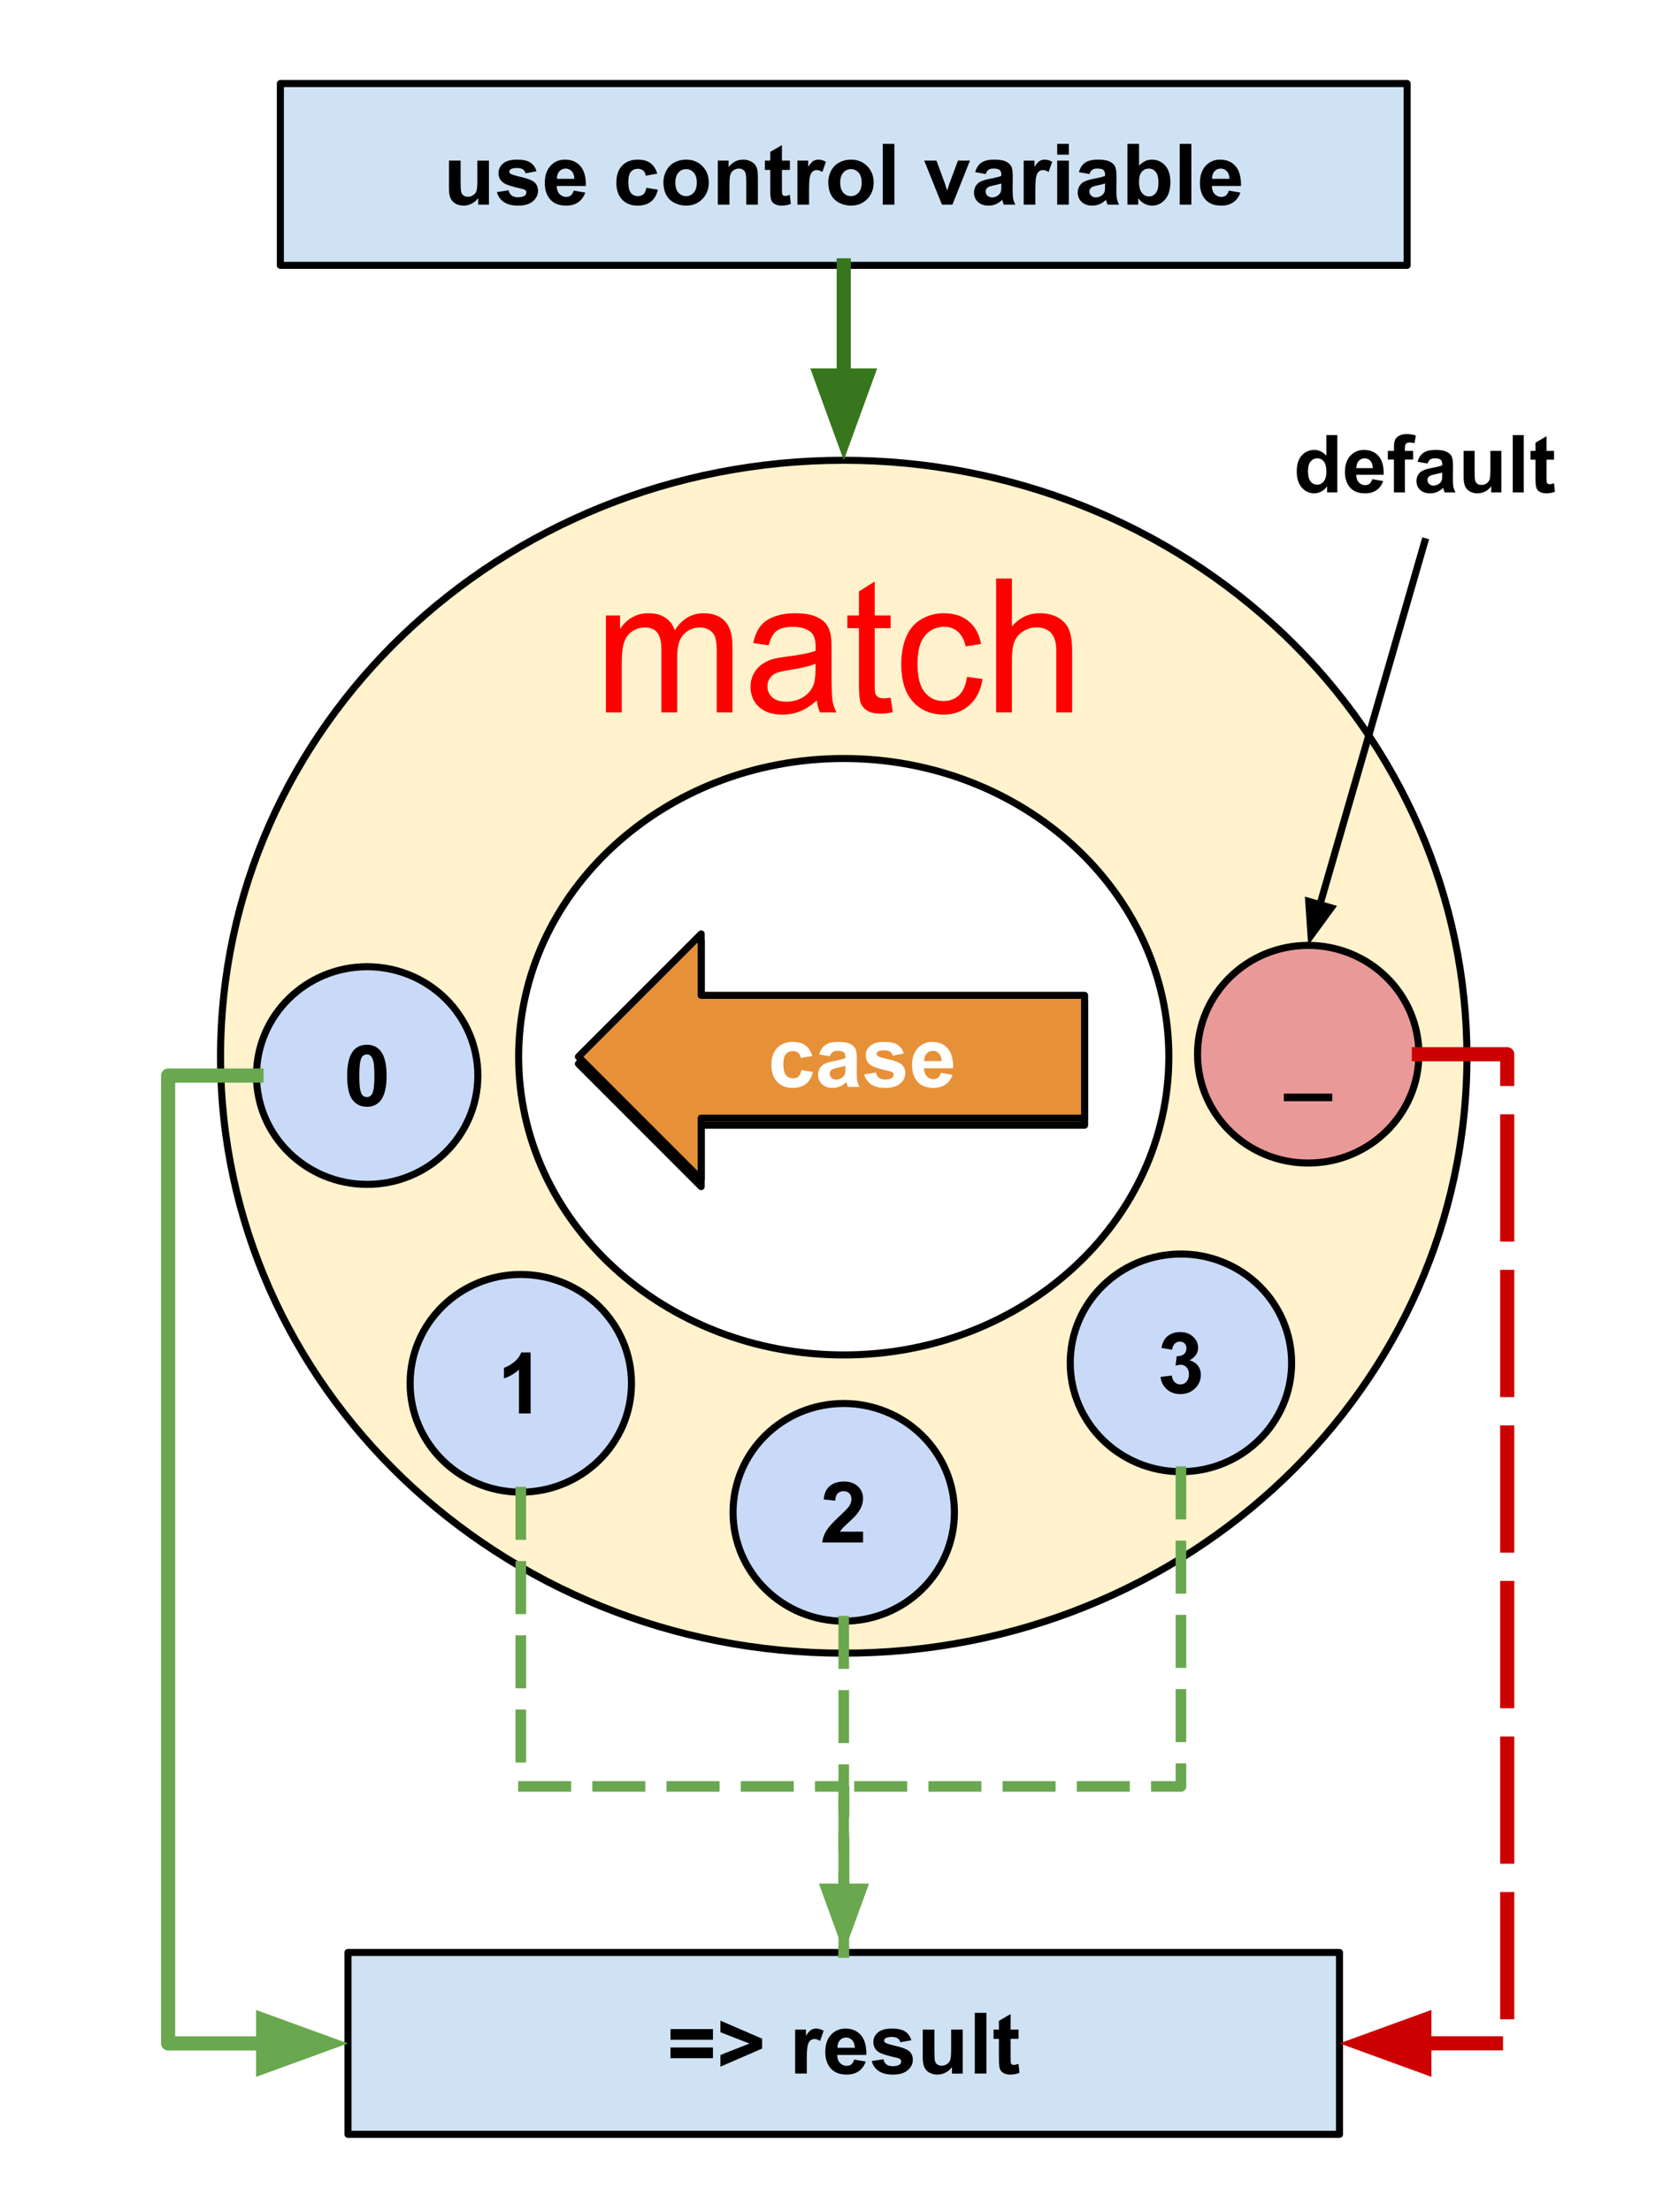 <svg version="1.1" viewBox="0.0 0.0 470.619 625.675" fill="none" stroke="none" stroke-linecap="square" stroke-miterlimit="10" xmlns:xlink="http://www.w3.org/1999/xlink" xmlns="http://www.w3.org/2000/svg"><clipPath id="p.0"><path d="m0 0l470.619 0l0 625.675l-470.619 0l0 -625.675z" clip-rule="nonzero"/></clipPath><g clip-path="url(#p.0)"><path fill="#000000" fill-opacity="0.0" d="m0 0l470.619 0l0 625.675l-470.619 0z" fill-rule="evenodd"/><path fill="#fff2cc" d="m62.411 298.929l0 0c0 -93.184 78.96 -168.724 176.362 -168.724l0 0c46.774 0 91.633 17.776 124.707 49.418c33.074 31.642 51.655 74.558 51.655 119.306l0 0c0 93.184 -78.96 168.724 -176.362 168.724l0 0c-97.402 0 -176.362 -75.54 -176.362 -168.724zm84.362 0c0 46.592 41.19 84.362 92.0 84.362c50.81 0 92 -37.77 92 -84.362l0 0c0 -46.592 -41.19 -84.362 -92 -84.362l0 0c-50.81 0 -92.0 37.77 -92.0 84.362z" fill-rule="evenodd"/><path stroke="#000000" stroke-width="2.0" stroke-linejoin="round" stroke-linecap="butt" d="m62.411 298.929l0 0c0 -93.184 78.96 -168.724 176.362 -168.724l0 0c46.774 0 91.633 17.776 124.707 49.418c33.074 31.642 51.655 74.558 51.655 119.306l0 0c0 93.184 -78.96 168.724 -176.362 168.724l0 0c-97.402 0 -176.362 -75.54 -176.362 -168.724zm84.362 0c0 46.592 41.19 84.362 92.0 84.362c50.81 0 92 -37.77 92 -84.362l0 0c0 -46.592 -41.19 -84.362 -92 -84.362l0 0c-50.81 0 -92.0 37.77 -92.0 84.362z" fill-rule="evenodd"/><path fill="#c9daf8" d="m72.581 304.252l0 0c0 -17.003 14.024 -30.787 31.323 -30.787l0 0c8.307 0 16.274 3.244 22.149 9.017c5.874 5.774 9.174 13.605 9.174 21.77l0 0c0 17.003 -14.024 30.787 -31.323 30.787l0 0c-17.299 0 -31.323 -13.784 -31.323 -30.787z" fill-rule="evenodd"/><path stroke="#000000" stroke-width="2.0" stroke-linejoin="round" stroke-linecap="butt" d="m72.581 304.252l0 0c0 -17.003 14.024 -30.787 31.323 -30.787l0 0c8.307 0 16.274 3.244 22.149 9.017c5.874 5.774 9.174 13.605 9.174 21.77l0 0c0 17.003 -14.024 30.787 -31.323 30.787l0 0c-17.299 0 -31.323 -13.784 -31.323 -30.787z" fill-rule="evenodd"/><path fill="#000000" d="m103.824 295.542q2.484 0 3.891 1.781q1.688 2.109 1.688 7.0q0 4.875 -1.688 7.0q-1.406 1.766 -3.891 1.766q-2.516 0 -4.047 -1.922q-1.531 -1.938 -1.531 -6.891q0 -4.844 1.688 -6.984q1.391 -1.75 3.891 -1.75zm0 2.734q-0.609 0 -1.078 0.375q-0.469 0.375 -0.719 1.359q-0.344 1.281 -0.344 4.312q0 3.016 0.297 4.156q0.312 1.125 0.766 1.5q0.469 0.375 1.078 0.375q0.594 0 1.062 -0.375q0.469 -0.391 0.719 -1.375q0.344 -1.266 0.344 -4.281q0 -3.031 -0.312 -4.156q-0.297 -1.141 -0.766 -1.516q-0.453 -0.375 -1.047 -0.375z" fill-rule="nonzero"/><path fill="#ea9999" d="m338.89 298.22l0 0c0 -17.003 14.024 -30.787 31.323 -30.787l0 0c8.307 0 16.274 3.244 22.149 9.017c5.874 5.774 9.174 13.605 9.174 21.77l0 0c0 17.003 -14.024 30.787 -31.323 30.787l0 0c-17.299 0 -31.323 -13.784 -31.323 -30.787z" fill-rule="evenodd"/><path stroke="#000000" stroke-width="2.0" stroke-linejoin="round" stroke-linecap="butt" d="m338.89 298.22l0 0c0 -17.003 14.024 -30.787 31.323 -30.787l0 0c8.307 0 16.274 3.244 22.149 9.017c5.874 5.774 9.174 13.605 9.174 21.77l0 0c0 17.003 -14.024 30.787 -31.323 30.787l0 0c-17.299 0 -31.323 -13.784 -31.323 -30.787z" fill-rule="evenodd"/><path fill="#000000" d="m363.32 311.51l0 -2.141l13.688 0l0 2.141l-13.688 0z" fill-rule="nonzero"/><path fill="#c9daf8" d="m116.059 391.31l0 0c0 -17.003 14.024 -30.787 31.323 -30.787l0 0c8.307 0 16.274 3.244 22.149 9.017c5.874 5.774 9.174 13.605 9.174 21.77l0 0c0 17.003 -14.024 30.787 -31.323 30.787l0 0c-17.299 0 -31.323 -13.784 -31.323 -30.787z" fill-rule="evenodd"/><path stroke="#000000" stroke-width="2.0" stroke-linejoin="round" stroke-linecap="butt" d="m116.059 391.31l0 0c0 -17.003 14.024 -30.787 31.323 -30.787l0 0c8.307 0 16.274 3.244 22.149 9.017c5.874 5.774 9.174 13.605 9.174 21.77l0 0c0 17.003 -14.024 30.787 -31.323 30.787l0 0c-17.299 0 -31.323 -13.784 -31.323 -30.787z" fill-rule="evenodd"/><path fill="#000000" d="m150.161 399.85l-3.297 0l0 -12.406q-1.812 1.688 -4.25 2.484l0 -2.984q1.281 -0.422 2.797 -1.594q1.516 -1.188 2.078 -2.75l2.672 0l0 17.25z" fill-rule="nonzero"/><path fill="#ff0000" d="m183.493 173.476c-1.758 0 -3.325 0.41 -4.702 1.231c-1.377 0.815 -2.48 1.894 -3.309 3.237l0 -3.848l-4.005 0l0 27.425l4.478 0l0 -14.229c0 -2.496 0.24 -4.407 0.721 -5.733c0.481 -1.326 1.255 -2.333 2.322 -3.021c1.073 -0.689 2.239 -1.033 3.5 -1.033c1.659 0 2.853 0.516 3.582 1.549c0.73 1.033 1.095 2.582 1.095 4.648l0 17.819l4.478 0l0 -15.934c0 -2.823 0.614 -4.875 1.841 -6.155c1.227 -1.285 2.77 -1.928 4.627 -1.928c1.028 0 1.924 0.25 2.687 0.749c0.763 0.499 1.288 1.159 1.576 1.98c0.293 0.815 0.44 2.152 0.44 4.011l0 17.276l4.453 0l0 -18.826c0 -3.133 -0.705 -5.452 -2.115 -6.955c-1.41 -1.509 -3.425 -2.264 -6.045 -2.264c-3.35 0 -6.07 1.601 -8.16 4.803c-0.514 -1.515 -1.399 -2.694 -2.654 -3.538c-1.249 -0.844 -2.853 -1.265 -4.81 -1.265z" fill-rule="evenodd"/><path fill="#ff0000" d="m230.786 187.757l0 1.704c0 2.049 -0.24 3.598 -0.721 4.648c-0.63 1.36 -1.617 2.433 -2.961 3.219c-1.343 0.78 -2.878 1.171 -4.602 1.171c-1.741 0 -3.066 -0.413 -3.972 -1.24c-0.901 -0.826 -1.352 -1.859 -1.352 -3.099c0 -0.809 0.207 -1.544 0.622 -2.204c0.415 -0.666 1.003 -1.171 1.766 -1.515c0.763 -0.344 2.065 -0.654 3.906 -0.93c3.251 -0.482 5.689 -1.067 7.314 -1.756zm-5.697 -14.281c-2.272 0 -4.271 0.324 -5.996 0.973c-1.725 0.643 -3.043 1.564 -3.956 2.763c-0.912 1.194 -1.567 2.763 -1.965 4.709l4.379 0.62c0.481 -1.945 1.222 -3.3 2.222 -4.063c1.006 -0.769 2.562 -1.153 4.669 -1.153c2.256 0 3.956 0.525 5.1 1.575c0.846 0.775 1.269 2.109 1.269 4.003c0 0.172 -0.008 0.577 -0.025 1.214c-1.708 0.62 -4.37 1.153 -7.986 1.601c-1.775 0.224 -3.102 0.456 -3.981 0.697c-1.194 0.344 -2.269 0.852 -3.226 1.524c-0.951 0.671 -1.722 1.564 -2.314 2.677c-0.586 1.108 -0.879 2.333 -0.879 3.676c0 2.29 0.78 4.172 2.339 5.647c1.559 1.469 3.79 2.204 6.692 2.204c1.758 0 3.403 -0.301 4.934 -0.904c1.537 -0.603 3.135 -1.636 4.793 -3.099c0.133 1.291 0.431 2.419 0.896 3.383l4.677 0c-0.564 -1.05 -0.943 -2.146 -1.136 -3.288c-0.188 -1.148 -0.282 -3.882 -0.282 -8.204l0 -6.198c0 -2.066 -0.075 -3.495 -0.224 -4.287c-0.265 -1.274 -0.73 -2.327 -1.393 -3.159c-0.663 -0.838 -1.7 -1.532 -3.11 -2.083c-1.41 -0.551 -3.242 -0.826 -5.498 -0.826z" fill-rule="evenodd"/><path fill="#ff0000" d="m247.53 164.515l-4.453 2.789l0 6.792l-3.284 0l0 3.615l3.284 0l0 15.779c0 2.789 0.182 4.62 0.547 5.492c0.365 0.867 0.995 1.567 1.891 2.1c0.896 0.534 2.156 0.801 3.782 0.801c0.995 0 2.123 -0.138 3.383 -0.413l-0.647 -4.106c-0.813 0.12 -1.468 0.181 -1.965 0.181c-0.663 0 -1.175 -0.112 -1.534 -0.336c-0.354 -0.224 -0.611 -0.525 -0.771 -0.904c-0.155 -0.379 -0.232 -1.231 -0.232 -2.557l0 -16.037l4.503 0l0 -3.615l-4.503 0l0 -9.581z" fill-rule="evenodd"/><path fill="#ff0000" d="m267.084 173.476c-2.272 0 -4.376 0.557 -6.311 1.67c-1.929 1.108 -3.367 2.772 -4.312 4.993c-0.945 2.221 -1.418 4.812 -1.418 7.773c0 4.58 1.097 8.097 3.292 10.554c2.2 2.45 5.108 3.676 8.724 3.676c2.886 0 5.318 -0.89 7.298 -2.669c1.985 -1.785 3.218 -4.252 3.699 -7.403l-4.403 -0.594c-0.315 2.324 -1.061 4.046 -2.239 5.165c-1.178 1.119 -2.645 1.679 -4.403 1.679c-2.189 0 -3.964 -0.835 -5.324 -2.505c-1.36 -1.67 -2.04 -4.347 -2.04 -8.031c0 -3.633 0.705 -6.287 2.115 -7.962c1.41 -1.681 3.242 -2.522 5.498 -2.522c1.493 0 2.764 0.465 3.815 1.395c1.056 0.93 1.791 2.316 2.206 4.158l4.354 -0.697c-0.514 -2.772 -1.683 -4.909 -3.508 -6.413c-1.824 -1.509 -4.171 -2.264 -7.041 -2.264z" fill-rule="evenodd"/><path fill="#ff0000" d="m281.887 163.663l0 37.858l4.478 0l0 -15.004c0 -2.152 0.249 -3.839 0.746 -5.062c0.498 -1.222 1.33 -2.189 2.496 -2.901c1.172 -0.717 2.422 -1.076 3.748 -1.076c1.775 0 3.146 0.531 4.113 1.593c0.973 1.056 1.46 2.746 1.46 5.07l0 17.38l4.478 0l0 -17.38c0 -2.686 -0.312 -4.734 -0.937 -6.146c-0.619 -1.412 -1.65 -2.516 -3.093 -3.314c-1.443 -0.803 -3.143 -1.205 -5.1 -1.205c-3.184 0 -5.822 1.257 -7.911 3.77l0 -13.584z" fill-rule="evenodd"/><path fill="#c9daf8" d="m207.45 427.809l0 0c0 -17.003 14.024 -30.787 31.323 -30.787l0 0c8.307 0 16.274 3.244 22.149 9.017c5.874 5.774 9.174 13.605 9.174 21.77l0 0c0 17.003 -14.024 30.787 -31.323 30.787l0 0c-17.299 0 -31.323 -13.784 -31.323 -30.787z" fill-rule="evenodd"/><path stroke="#000000" stroke-width="2.0" stroke-linejoin="round" stroke-linecap="butt" d="m207.45 427.809l0 0c0 -17.003 14.024 -30.787 31.323 -30.787l0 0c8.307 0 16.274 3.244 22.149 9.017c5.874 5.774 9.174 13.605 9.174 21.77l0 0c0 17.003 -14.024 30.787 -31.323 30.787l0 0c-17.299 0 -31.323 -13.784 -31.323 -30.787z" fill-rule="evenodd"/><path fill="#000000" d="m244.24 433.287l0 3.062l-11.547 0q0.188 -1.734 1.125 -3.281q0.938 -1.562 3.703 -4.125q2.234 -2.078 2.734 -2.812q0.688 -1.016 0.688 -2.016q0 -1.109 -0.594 -1.688q-0.594 -0.594 -1.641 -0.594q-1.031 0 -1.641 0.625q-0.609 0.609 -0.703 2.047l-3.281 -0.328q0.297 -2.719 1.844 -3.891q1.547 -1.188 3.859 -1.188q2.547 0 4.0 1.375q1.453 1.359 1.453 3.406q0 1.156 -0.422 2.203q-0.406 1.047 -1.312 2.203q-0.594 0.766 -2.156 2.203q-1.562 1.422 -1.984 1.891q-0.406 0.469 -0.656 0.906l6.531 0z" fill-rule="nonzero"/><path fill="#c9daf8" d="m302.873 385.528l0 0c0 -17.003 14.024 -30.787 31.323 -30.787l0 0c8.307 0 16.274 3.244 22.149 9.017c5.874 5.774 9.174 13.605 9.174 21.77l0 0c0 17.003 -14.024 30.787 -31.323 30.787l0 0c-17.299 0 -31.323 -13.784 -31.323 -30.787z" fill-rule="evenodd"/><path stroke="#000000" stroke-width="2.0" stroke-linejoin="round" stroke-linecap="butt" d="m302.873 385.528l0 0c0 -17.003 14.024 -30.787 31.323 -30.787l0 0c8.307 0 16.274 3.244 22.149 9.017c5.874 5.774 9.174 13.605 9.174 21.77l0 0c0 17.003 -14.024 30.787 -31.323 30.787l0 0c-17.299 0 -31.323 -13.784 -31.323 -30.787z" fill-rule="evenodd"/><path fill="#000000" d="m328.429 389.506l3.188 -0.391q0.156 1.219 0.812 1.875q0.672 0.641 1.625 0.641q1.016 0 1.703 -0.766q0.703 -0.781 0.703 -2.094q0 -1.25 -0.672 -1.969q-0.656 -0.734 -1.625 -0.734q-0.625 0 -1.5 0.25l0.359 -2.688q1.328 0.047 2.031 -0.562q0.703 -0.625 0.703 -1.641q0 -0.875 -0.516 -1.391q-0.516 -0.516 -1.359 -0.516q-0.844 0 -1.453 0.594q-0.594 0.578 -0.719 1.703l-3.031 -0.516q0.312 -1.562 0.953 -2.484q0.641 -0.938 1.781 -1.469q1.141 -0.531 2.562 -0.531q2.422 0 3.891 1.547q1.203 1.266 1.203 2.859q0 2.266 -2.469 3.609q1.469 0.312 2.344 1.422q0.891 1.094 0.891 2.656q0 2.266 -1.656 3.859q-1.641 1.594 -4.109 1.594q-2.328 0 -3.859 -1.344q-1.531 -1.344 -1.781 -3.516z" fill-rule="nonzero"/><path fill="#cfe2f3" d="m79.34 23.633l318.866 0l0 51.433l-318.866 0z" fill-rule="evenodd"/><path stroke="#000000" stroke-width="2.0" stroke-linejoin="round" stroke-linecap="butt" d="m79.34 23.633l318.866 0l0 51.433l-318.866 0z" fill-rule="evenodd"/><path fill="#000000" d="m135.322 57.889l0 -1.859q-0.688 0.984 -1.797 1.562q-1.109 0.578 -2.328 0.578q-1.266 0 -2.266 -0.547q-0.984 -0.562 -1.437 -1.547q-0.438 -1.0 -0.438 -2.766l0 -7.875l3.297 0l0 5.719q0 2.625 0.172 3.219q0.188 0.594 0.656 0.938q0.484 0.344 1.234 0.344q0.844 0 1.5 -0.453q0.672 -0.469 0.922 -1.156q0.25 -0.688 0.25 -3.359l0 -5.25l3.281 0l0 12.453l-3.047 0zm5.301 -3.547l3.312 -0.516q0.203 0.969 0.844 1.469q0.656 0.5 1.812 0.5q1.281 0 1.922 -0.469q0.438 -0.328 0.438 -0.891q0 -0.375 -0.234 -0.609q-0.25 -0.234 -1.109 -0.438q-3.984 -0.875 -5.047 -1.609q-1.484 -1.0 -1.484 -2.797q0 -1.625 1.281 -2.719q1.281 -1.109 3.969 -1.109q2.547 0 3.781 0.844q1.25 0.828 1.719 2.453l-3.109 0.578q-0.188 -0.734 -0.75 -1.109q-0.562 -0.391 -1.594 -0.391q-1.297 0 -1.859 0.359q-0.375 0.266 -0.375 0.672q0 0.344 0.328 0.594q0.453 0.328 3.078 0.938q2.625 0.594 3.672 1.453q1.031 0.875 1.031 2.453q0 1.703 -1.438 2.938q-1.422 1.234 -4.219 1.234q-2.547 0 -4.031 -1.031q-1.484 -1.031 -1.938 -2.797zm21.723 -0.422l3.281 0.562q-0.641 1.797 -2.016 2.75q-1.359 0.938 -3.406 0.938q-3.25 0 -4.797 -2.125q-1.234 -1.703 -1.234 -4.281q0 -3.094 1.609 -4.844q1.625 -1.766 4.094 -1.766q2.781 0 4.375 1.844q1.609 1.828 1.547 5.609l-8.25 0q0.031 1.469 0.797 2.281q0.766 0.812 1.891 0.812q0.781 0 1.297 -0.422q0.531 -0.422 0.812 -1.359zm0.188 -3.328q-0.047 -1.422 -0.75 -2.156q-0.703 -0.75 -1.703 -0.75q-1.078 0 -1.781 0.781q-0.703 0.781 -0.688 2.125l4.922 0zm23.469 -1.469l-3.25 0.578q-0.156 -0.969 -0.75 -1.453q-0.578 -0.5 -1.5 -0.5q-1.234 0 -1.969 0.859q-0.719 0.844 -0.719 2.828q0 2.219 0.734 3.141q0.75 0.906 2.0 0.906q0.938 0 1.531 -0.531q0.609 -0.531 0.844 -1.828l3.234 0.547q-0.5 2.219 -1.938 3.359q-1.422 1.141 -3.828 1.141q-2.719 0 -4.344 -1.719q-1.625 -1.734 -1.625 -4.781q0 -3.078 1.625 -4.797q1.625 -1.719 4.406 -1.719q2.281 0 3.609 0.984q1.344 0.984 1.938 2.984zm1.738 2.359q0 -1.641 0.797 -3.172q0.812 -1.531 2.297 -2.344q1.484 -0.812 3.312 -0.812q2.828 0 4.625 1.844q1.812 1.828 1.812 4.625q0 2.828 -1.828 4.688q-1.828 1.859 -4.594 1.859q-1.703 0 -3.266 -0.766q-1.547 -0.781 -2.359 -2.266q-0.797 -1.5 -0.797 -3.656zm3.375 0.188q0 1.844 0.875 2.828q0.875 0.984 2.172 0.984q1.281 0 2.156 -0.984q0.875 -0.984 0.875 -2.859q0 -1.828 -0.875 -2.812q-0.875 -0.984 -2.156 -0.984q-1.297 0 -2.172 0.984q-0.875 0.984 -0.875 2.844zm23.363 6.219l-3.297 0l0 -6.359q0 -2.016 -0.219 -2.594q-0.203 -0.594 -0.688 -0.922q-0.469 -0.328 -1.125 -0.328q-0.859 0 -1.547 0.469q-0.672 0.469 -0.922 1.25q-0.25 0.766 -0.25 2.844l0 5.641l-3.297 0l0 -12.453l3.062 0l0 1.828q1.625 -2.109 4.094 -2.109q1.094 0 1.984 0.406q0.906 0.391 1.375 1.0q0.469 0.609 0.641 1.391q0.188 0.766 0.188 2.203l0 7.734zm9.051 -12.453l0 2.625l-2.25 0l0 5.016q0 1.531 0.062 1.781q0.062 0.25 0.281 0.422q0.234 0.156 0.562 0.156q0.453 0 1.328 -0.312l0.281 2.547q-1.156 0.5 -2.609 0.5q-0.891 0 -1.609 -0.297q-0.703 -0.297 -1.047 -0.766q-0.328 -0.484 -0.453 -1.297q-0.109 -0.578 -0.109 -2.312l0 -5.438l-1.516 0l0 -2.625l1.516 0l0 -2.469l3.312 -1.922l0 4.391l2.25 0zm5.43 12.453l-3.297 0l0 -12.453l3.062 0l0 1.781q0.781 -1.266 1.406 -1.656q0.641 -0.406 1.438 -0.406q1.125 0 2.156 0.625l-1.016 2.875q-0.828 -0.547 -1.547 -0.547q-0.688 0 -1.172 0.391q-0.484 0.375 -0.766 1.375q-0.266 1.0 -0.266 4.172l0 3.844zm5.434 -6.406q0 -1.641 0.797 -3.172q0.812 -1.531 2.297 -2.344q1.484 -0.812 3.312 -0.812q2.828 0 4.625 1.844q1.812 1.828 1.812 4.625q0 2.828 -1.828 4.688q-1.828 1.859 -4.594 1.859q-1.703 0 -3.266 -0.766q-1.547 -0.781 -2.359 -2.266q-0.797 -1.5 -0.797 -3.656zm3.375 0.188q0 1.844 0.875 2.828q0.875 0.984 2.172 0.984q1.281 0 2.156 -0.984q0.875 -0.984 0.875 -2.859q0 -1.828 -0.875 -2.812q-0.875 -0.984 -2.156 -0.984q-1.297 0 -2.172 0.984q-0.875 0.984 -0.875 2.844zm12.035 6.219l0 -17.188l3.297 0l0 17.188l-3.297 0zm16.758 0l-5.016 -12.453l3.469 0l2.344 6.359l0.672 2.125q0.266 -0.812 0.344 -1.078q0.156 -0.516 0.344 -1.047l2.375 -6.359l3.391 0l-4.953 12.453l-2.969 0zm12.395 -8.656l-2.984 -0.531q0.5 -1.812 1.719 -2.672q1.234 -0.875 3.672 -0.875q2.203 0 3.281 0.531q1.078 0.516 1.516 1.328q0.438 0.797 0.438 2.938l-0.031 3.844q0 1.641 0.156 2.422q0.156 0.781 0.594 1.672l-3.266 0q-0.125 -0.328 -0.312 -0.969q-0.078 -0.297 -0.125 -0.391q-0.844 0.812 -1.812 1.234q-0.953 0.406 -2.031 0.406q-1.922 0 -3.031 -1.047q-1.109 -1.047 -1.109 -2.641q0 -1.047 0.5 -1.875q0.5 -0.828 1.406 -1.266q0.922 -0.438 2.625 -0.766q2.312 -0.438 3.203 -0.812l0 -0.328q0 -0.953 -0.469 -1.344q-0.469 -0.406 -1.766 -0.406q-0.891 0 -1.391 0.344q-0.484 0.344 -0.781 1.203zm4.406 2.672q-0.641 0.219 -2.016 0.516q-1.359 0.281 -1.781 0.562q-0.641 0.469 -0.641 1.172q0 0.688 0.516 1.188q0.516 0.5 1.312 0.5q0.891 0 1.688 -0.578q0.609 -0.453 0.797 -1.094q0.125 -0.422 0.125 -1.609l0 -0.656zm9.629 5.984l-3.297 0l0 -12.453l3.062 0l0 1.781q0.781 -1.266 1.406 -1.656q0.641 -0.406 1.438 -0.406q1.125 0 2.156 0.625l-1.016 2.875q-0.828 -0.547 -1.547 -0.547q-0.688 0 -1.172 0.391q-0.484 0.375 -0.766 1.375q-0.266 1.0 -0.266 4.172l0 3.844zm6.184 -14.141l0 -3.047l3.297 0l0 3.047l-3.297 0zm0 14.141l0 -12.453l3.297 0l0 12.453l-3.297 0zm9.137 -8.656l-2.984 -0.531q0.5 -1.812 1.719 -2.672q1.234 -0.875 3.672 -0.875q2.203 0 3.281 0.531q1.078 0.516 1.516 1.328q0.438 0.797 0.438 2.938l-0.031 3.844q0 1.641 0.156 2.422q0.156 0.781 0.594 1.672l-3.266 0q-0.125 -0.328 -0.312 -0.969q-0.078 -0.297 -0.125 -0.391q-0.844 0.812 -1.812 1.234q-0.953 0.406 -2.031 0.406q-1.922 0 -3.031 -1.047q-1.109 -1.047 -1.109 -2.641q0 -1.047 0.5 -1.875q0.5 -0.828 1.406 -1.266q0.922 -0.438 2.625 -0.766q2.312 -0.438 3.203 -0.812l0 -0.328q0 -0.953 -0.469 -1.344q-0.469 -0.406 -1.766 -0.406q-0.891 0 -1.391 0.344q-0.484 0.344 -0.781 1.203zm4.406 2.672q-0.641 0.219 -2.016 0.516q-1.359 0.281 -1.781 0.562q-0.641 0.469 -0.641 1.172q0 0.688 0.516 1.188q0.516 0.5 1.312 0.5q0.891 0 1.688 -0.578q0.609 -0.453 0.797 -1.094q0.125 -0.422 0.125 -1.609l0 -0.656zm6.332 5.984l0 -17.188l3.297 0l0 6.188q1.531 -1.734 3.609 -1.734q2.281 0 3.766 1.656q1.484 1.641 1.484 4.719q0 3.188 -1.516 4.922q-1.516 1.719 -3.688 1.719q-1.062 0 -2.109 -0.531q-1.031 -0.531 -1.781 -1.578l0 1.828l-3.062 0zm3.281 -6.5q0 1.938 0.609 2.859q0.844 1.312 2.266 1.312q1.094 0 1.859 -0.922q0.766 -0.938 0.766 -2.938q0 -2.141 -0.781 -3.078q-0.766 -0.938 -1.969 -0.938q-1.188 0 -1.969 0.922q-0.781 0.906 -0.781 2.781zm11.52 6.5l0 -17.188l3.297 0l0 17.188l-3.297 0zm13.887 -3.969l3.281 0.562q-0.641 1.797 -2.016 2.75q-1.359 0.938 -3.406 0.938q-3.25 0 -4.797 -2.125q-1.234 -1.703 -1.234 -4.281q0 -3.094 1.609 -4.844q1.625 -1.766 4.094 -1.766q2.781 0 4.375 1.844q1.609 1.828 1.547 5.609l-8.25 0q0.031 1.469 0.797 2.281q0.766 0.812 1.891 0.812q0.781 0 1.297 -0.422q0.531 -0.422 0.812 -1.359zm0.188 -3.328q-0.047 -1.422 -0.75 -2.156q-0.703 -0.75 -1.703 -0.75q-1.078 0 -1.781 0.781q-0.703 0.781 -0.688 2.125l4.922 0z" fill-rule="nonzero"/><path fill="#000000" fill-opacity="0.0" d="m238.773 75.066l0 55.15" fill-rule="evenodd"/><path stroke="#38761d" stroke-width="4.0" stroke-linejoin="round" stroke-linecap="butt" d="m238.773 75.066l0 31.15" fill-rule="evenodd"/><path fill="#38761d" stroke="#38761d" stroke-width="4.0" stroke-linecap="butt" d="m232.166 106.215l6.607 18.152l6.607 -18.152z" fill-rule="evenodd"/><path fill="#cfe2f3" d="m98.474 552.328l280.598 0l0 51.433l-280.598 0z" fill-rule="evenodd"/><path stroke="#000000" stroke-width="2.0" stroke-linejoin="round" stroke-linecap="butt" d="m98.474 552.328l280.598 0l0 51.433l-280.598 0z" fill-rule="evenodd"/><path fill="#000000" d="m189.746 577.022l0 -3.031l12.016 0l0 3.031l-12.016 0zm0 5.203l0 -3.031l12.016 0l0 3.031l-12.016 0zm14.125 2.406l0 -3.312l8.234 -3.234l-8.234 -3.203l0 -3.281l11.797 5.094l0 2.812l-11.797 5.125zm24.449 1.953l-3.297 0l0 -12.453l3.062 0l0 1.781q0.781 -1.266 1.406 -1.656q0.641 -0.406 1.438 -0.406q1.125 0 2.156 0.625l-1.016 2.875q-0.828 -0.547 -1.547 -0.547q-0.688 0 -1.172 0.391q-0.484 0.375 -0.766 1.375q-0.266 1.0 -0.266 4.172l0 3.844zm13.402 -3.969l3.281 0.562q-0.641 1.797 -2.016 2.75q-1.359 0.938 -3.406 0.938q-3.25 0 -4.797 -2.125q-1.234 -1.703 -1.234 -4.281q0 -3.094 1.609 -4.844q1.625 -1.766 4.094 -1.766q2.781 0 4.375 1.844q1.609 1.828 1.547 5.609l-8.25 0q0.031 1.469 0.797 2.281q0.766 0.812 1.891 0.812q0.781 0 1.297 -0.422q0.531 -0.422 0.812 -1.359zm0.188 -3.328q-0.047 -1.422 -0.75 -2.156q-0.703 -0.75 -1.703 -0.75q-1.078 0 -1.781 0.781q-0.703 0.781 -0.688 2.125l4.922 0zm4.785 3.75l3.312 -0.516q0.203 0.969 0.844 1.469q0.656 0.5 1.812 0.5q1.281 0 1.922 -0.469q0.438 -0.328 0.438 -0.891q0 -0.375 -0.234 -0.609q-0.25 -0.234 -1.109 -0.438q-3.984 -0.875 -5.047 -1.609q-1.484 -1.0 -1.484 -2.797q0 -1.625 1.281 -2.719q1.281 -1.109 3.969 -1.109q2.547 0 3.781 0.844q1.25 0.828 1.719 2.453l-3.109 0.578q-0.188 -0.734 -0.75 -1.109q-0.562 -0.391 -1.594 -0.391q-1.297 0 -1.859 0.359q-0.375 0.266 -0.375 0.672q0 0.344 0.328 0.594q0.453 0.328 3.078 0.938q2.625 0.594 3.672 1.453q1.031 0.875 1.031 2.453q0 1.703 -1.438 2.938q-1.422 1.234 -4.219 1.234q-2.547 0 -4.031 -1.031q-1.484 -1.031 -1.938 -2.797zm22.707 3.547l0 -1.859q-0.688 0.984 -1.797 1.562q-1.109 0.578 -2.328 0.578q-1.266 0 -2.266 -0.547q-0.984 -0.562 -1.438 -1.547q-0.438 -1.0 -0.438 -2.766l0 -7.875l3.297 0l0 5.719q0 2.625 0.172 3.219q0.188 0.594 0.656 0.938q0.484 0.344 1.234 0.344q0.844 0 1.5 -0.453q0.672 -0.469 0.922 -1.156q0.25 -0.688 0.25 -3.359l0 -5.25l3.281 0l0 12.453l-3.047 0zm6.457 0l0 -17.188l3.297 0l0 17.188l-3.297 0zm12.387 -12.453l0 2.625l-2.25 0l0 5.016q0 1.531 0.062 1.781q0.062 0.25 0.281 0.422q0.234 0.156 0.562 0.156q0.453 0 1.328 -0.312l0.281 2.547q-1.156 0.5 -2.609 0.5q-0.891 0 -1.609 -0.297q-0.703 -0.297 -1.047 -0.766q-0.328 -0.484 -0.453 -1.297q-0.109 -0.578 -0.109 -2.312l0 -5.438l-1.516 0l0 -2.625l1.516 0l0 -2.469l3.312 -1.922l0 4.391l2.25 0z" fill-rule="nonzero"/><path fill="#000000" fill-opacity="0.0" d="m401.535 298.22l25 0l0 279.811l-47.457 0" fill-rule="evenodd"/><path stroke="#cc0000" stroke-width="4.0" stroke-linejoin="round" stroke-linecap="butt" stroke-dasharray="32.0,12.0" d="m401.535 298.22l25 0l0 279.811l-23.457 0" fill-rule="evenodd"/><path fill="#cc0000" stroke="#cc0000" stroke-width="4.0" stroke-linecap="butt" d="m403.079 571.425l-18.152 6.607l18.152 6.607z" fill-rule="evenodd"/><g filter="url(#shadowFilter-p.1)"><use xlink:href="#p.1" transform="matrix(1.0 0.0 0.0 1.0 0.0 2.0)"/></g><defs><filter id="shadowFilter-p.1" filterUnits="userSpaceOnUse"><feGaussianBlur in="SourceAlpha" stdDeviation="2.0" result="blur"/><feComponentTransfer in="blur" color-interpolation-filters="sRGB"><feFuncR type="linear" slope="0" intercept="0.0"/><feFuncG type="linear" slope="0" intercept="0.0"/><feFuncB type="linear" slope="0" intercept="0.0"/><feFuncA type="linear" slope="0.5" intercept="0"/></feComponentTransfer></filter></defs><g id="p.1"><path fill="#e69138" d="m163.688 298.929l34.74 -34.74l0 17.37l108.504 0l0 34.74l-108.504 0l0 17.37z" fill-rule="evenodd"/><path stroke="#000000" stroke-width="2.0" stroke-linejoin="round" stroke-linecap="butt" d="m163.688 298.929l34.74 -34.74l0 17.37l108.504 0l0 34.74l-108.504 0l0 17.37z" fill-rule="evenodd"/><path fill="#ffffff" d="m229.878 298.704l-3.25 0.578q-0.156 -0.969 -0.75 -1.453q-0.578 -0.5 -1.5 -0.5q-1.234 0 -1.969 0.859q-0.719 0.844 -0.719 2.828q0 2.219 0.734 3.141q0.75 0.906 2.0 0.906q0.938 0 1.531 -0.531q0.609 -0.531 0.844 -1.828l3.234 0.547q-0.5 2.219 -1.938 3.359q-1.422 1.141 -3.828 1.141q-2.719 0 -4.344 -1.719q-1.625 -1.734 -1.625 -4.781q0 -3.078 1.625 -4.797q1.625 -1.719 4.406 -1.719q2.281 0 3.609 0.984q1.344 0.984 1.938 2.984zm4.957 0.109l-2.984 -0.531q0.5 -1.812 1.719 -2.672q1.234 -0.875 3.672 -0.875q2.203 0 3.281 0.531q1.078 0.516 1.516 1.328q0.438 0.797 0.438 2.938l-0.031 3.844q0 1.641 0.156 2.422q0.156 0.781 0.594 1.672l-3.266 0q-0.125 -0.328 -0.312 -0.969q-0.078 -0.297 -0.125 -0.391q-0.844 0.812 -1.812 1.234q-0.953 0.406 -2.031 0.406q-1.922 0 -3.031 -1.047q-1.109 -1.047 -1.109 -2.641q0 -1.047 0.5 -1.875q0.5 -0.828 1.406 -1.266q0.922 -0.438 2.625 -0.766q2.312 -0.438 3.203 -0.812l0 -0.328q0 -0.953 -0.469 -1.344q-0.469 -0.406 -1.766 -0.406q-0.891 0 -1.391 0.344q-0.484 0.344 -0.781 1.203zm4.406 2.672q-0.641 0.219 -2.016 0.516q-1.359 0.281 -1.781 0.562q-0.641 0.469 -0.641 1.172q0 0.688 0.516 1.188q0.516 0.5 1.312 0.5q0.891 0 1.688 -0.578q0.609 -0.453 0.797 -1.094q0.125 -0.422 0.125 -1.609l0 -0.656zm5.316 2.438l3.312 -0.516q0.203 0.969 0.844 1.469q0.656 0.5 1.812 0.5q1.281 0 1.922 -0.469q0.438 -0.328 0.438 -0.891q0 -0.375 -0.234 -0.609q-0.25 -0.234 -1.109 -0.438q-3.984 -0.875 -5.047 -1.609q-1.484 -1.0 -1.484 -2.797q0 -1.625 1.281 -2.719q1.281 -1.109 3.969 -1.109q2.547 0 3.781 0.844q1.25 0.828 1.719 2.453l-3.109 0.578q-0.188 -0.734 -0.75 -1.109q-0.562 -0.391 -1.594 -0.391q-1.297 0 -1.859 0.359q-0.375 0.266 -0.375 0.672q0 0.344 0.328 0.594q0.453 0.328 3.078 0.938q2.625 0.594 3.672 1.453q1.031 0.875 1.031 2.453q0 1.703 -1.438 2.938q-1.422 1.234 -4.219 1.234q-2.547 0 -4.031 -1.031q-1.484 -1.031 -1.938 -2.797zm21.723 -0.422l3.281 0.562q-0.641 1.797 -2.016 2.75q-1.359 0.938 -3.406 0.938q-3.25 0 -4.797 -2.125q-1.234 -1.703 -1.234 -4.281q0 -3.094 1.609 -4.844q1.625 -1.766 4.094 -1.766q2.781 0 4.375 1.844q1.609 1.828 1.547 5.609l-8.25 0q0.031 1.469 0.797 2.281q0.766 0.812 1.891 0.812q0.781 0 1.297 -0.422q0.531 -0.422 0.812 -1.359zm0.188 -3.328q-0.047 -1.422 -0.75 -2.156q-0.703 -0.75 -1.703 -0.75q-1.078 0 -1.781 0.781q-0.703 0.781 -0.688 2.125l4.922 0z" fill-rule="nonzero"/></g><path fill="#000000" fill-opacity="0.0" d="m72.581 304.252l-25 0l0 273.795l50.89 0" fill-rule="evenodd"/><path stroke="#6aa84f" stroke-width="4.0" stroke-linejoin="round" stroke-linecap="butt" d="m72.581 304.252l-25 0l0 273.795l26.89 0" fill-rule="evenodd"/><path fill="#6aa84f" stroke="#6aa84f" stroke-width="4.0" stroke-linecap="butt" d="m74.471 584.654l18.152 -6.607l-18.152 -6.607z" fill-rule="evenodd"/><path fill="#000000" fill-opacity="0.0" d="m147.382 422.098l0 83.251l91.402 0l0 46.985" fill-rule="evenodd"/><path stroke="#6aa84f" stroke-width="3.0" stroke-linejoin="round" stroke-linecap="butt" stroke-dasharray="12.0,9.0" d="m147.382 422.098l0 83.251l91.402 0l0 46.985" fill-rule="evenodd"/><path fill="#000000" fill-opacity="0.0" d="m238.773 458.597l0 46.866l0.063 0l0 46.866" fill-rule="evenodd"/><path stroke="#6aa84f" stroke-width="3.0" stroke-linejoin="round" stroke-linecap="butt" stroke-dasharray="12.0,9.0" d="m238.773 458.597l0 46.866l0.063 0l0 28.866" fill-rule="evenodd"/><path fill="#6aa84f" stroke="#6aa84f" stroke-width="3.0" stroke-linecap="butt" d="m233.881 534.329l4.955 13.614l4.955 -13.614z" fill-rule="evenodd"/><path fill="#000000" fill-opacity="0.0" d="m334.196 416.316l0 89.034l-95.433 0l0 46.966" fill-rule="evenodd"/><path stroke="#6aa84f" stroke-width="3.0" stroke-linejoin="round" stroke-linecap="butt" stroke-dasharray="12.0,9.0" d="m334.196 416.316l0 89.034l-95.433 0l0 46.966" fill-rule="evenodd"/><path fill="#000000" fill-opacity="0.0" d="m403.184 153.228l-32.976 114.205" fill-rule="evenodd"/><path stroke="#000000" stroke-width="2.0" stroke-linejoin="round" stroke-linecap="butt" d="m403.184 153.228l-29.647 102.676" fill-rule="evenodd"/><path fill="#000000" stroke="#000000" stroke-width="2.0" stroke-linecap="butt" d="m370.363 254.988l0.656 9.636l5.692 -7.804z" fill-rule="evenodd"/><path fill="#000000" fill-opacity="0.0" d="m344.759 108.535l116.85 0l0 44.693l-116.85 0z" fill-rule="evenodd"/><path fill="#000000" d="m378.458 139.295l-2.891 0l0 -1.719q-0.719 1.0 -1.703 1.5q-0.969 0.484 -1.969 0.484q-2.031 0 -3.484 -1.625q-1.438 -1.641 -1.438 -4.562q0 -2.984 1.406 -4.531q1.406 -1.562 3.562 -1.562q1.969 0 3.406 1.641l0 -5.844l3.109 0l0 16.219zm-8.297 -6.125q0 1.875 0.516 2.719q0.75 1.219 2.094 1.219q1.078 0 1.828 -0.906q0.75 -0.922 0.75 -2.734q0 -2.031 -0.734 -2.922q-0.719 -0.891 -1.859 -0.891q-1.109 0 -1.859 0.891q-0.734 0.875 -0.734 2.625zm18.167 2.391l3.094 0.516q-0.594 1.703 -1.891 2.594q-1.281 0.891 -3.219 0.891q-3.062 0 -4.547 -2.0q-1.156 -1.609 -1.156 -4.047q0 -2.922 1.516 -4.578q1.531 -1.656 3.875 -1.656q2.625 0 4.141 1.734q1.516 1.734 1.438 5.297l-7.781 0q0.031 1.391 0.75 2.156q0.719 0.766 1.797 0.766q0.719 0 1.219 -0.391q0.5 -0.406 0.766 -1.281zm0.172 -3.141q-0.031 -1.359 -0.703 -2.062q-0.656 -0.703 -1.609 -0.703q-1.016 0 -1.688 0.75q-0.656 0.734 -0.656 2.016l4.656 0zm4.257 -4.875l1.719 0l0 -0.891q0 -1.469 0.312 -2.203q0.328 -0.734 1.172 -1.188q0.844 -0.469 2.141 -0.469q1.328 0 2.594 0.406l-0.422 2.172q-0.734 -0.188 -1.422 -0.188q-0.672 0 -0.969 0.328q-0.297 0.312 -0.297 1.203l0 0.828l2.328 0l0 2.453l-2.328 0l0 9.297l-3.109 0l0 -9.297l-1.719 0l0 -2.453zm11.232 3.578l-2.828 -0.5q0.484 -1.703 1.641 -2.516q1.156 -0.828 3.453 -0.828q2.078 0 3.094 0.5q1.016 0.484 1.422 1.25q0.422 0.75 0.422 2.781l-0.031 3.625q0 1.547 0.141 2.281q0.156 0.734 0.578 1.578l-3.078 0q-0.125 -0.312 -0.297 -0.922q-0.078 -0.266 -0.109 -0.359q-0.797 0.766 -1.719 1.156q-0.906 0.391 -1.922 0.391q-1.828 0 -2.875 -0.984q-1.031 -0.984 -1.031 -2.484q0 -1.0 0.469 -1.781q0.484 -0.781 1.328 -1.188q0.859 -0.422 2.484 -0.734q2.172 -0.406 3.016 -0.766l0 -0.297q0 -0.906 -0.453 -1.281q-0.438 -0.391 -1.656 -0.391q-0.828 0 -1.297 0.328q-0.469 0.328 -0.75 1.141zm4.156 2.531q-0.594 0.203 -1.891 0.484q-1.297 0.266 -1.688 0.531q-0.609 0.438 -0.609 1.094q0 0.656 0.484 1.141q0.484 0.469 1.234 0.469q0.844 0 1.609 -0.562q0.562 -0.406 0.734 -1.016q0.125 -0.406 0.125 -1.516l0 -0.625zm13.85 5.641l0 -1.766q-0.641 0.953 -1.688 1.5q-1.047 0.531 -2.203 0.531q-1.188 0 -2.125 -0.516q-0.938 -0.531 -1.359 -1.469q-0.422 -0.938 -0.422 -2.594l0 -7.437l3.109 0l0 5.406q0 2.469 0.172 3.031q0.172 0.562 0.625 0.891q0.453 0.312 1.141 0.312q0.797 0 1.422 -0.422q0.641 -0.438 0.875 -1.078q0.234 -0.656 0.234 -3.188l0 -4.953l3.109 0l0 11.75l-2.891 0zm6.105 0l0 -16.219l3.109 0l0 16.219l-3.109 0zm11.685 -11.75l0 2.484l-2.125 0l0 4.734q0 1.438 0.062 1.672q0.062 0.234 0.266 0.391q0.219 0.156 0.531 0.156q0.438 0 1.25 -0.297l0.266 2.406q-1.078 0.469 -2.453 0.469q-0.844 0 -1.516 -0.281q-0.672 -0.281 -1.0 -0.719q-0.312 -0.453 -0.422 -1.219q-0.109 -0.547 -0.109 -2.203l0 -5.109l-1.422 0l0 -2.484l1.422 0l0 -2.328l3.125 -1.812l0 4.141l2.125 0z" fill-rule="nonzero"/></g></svg>